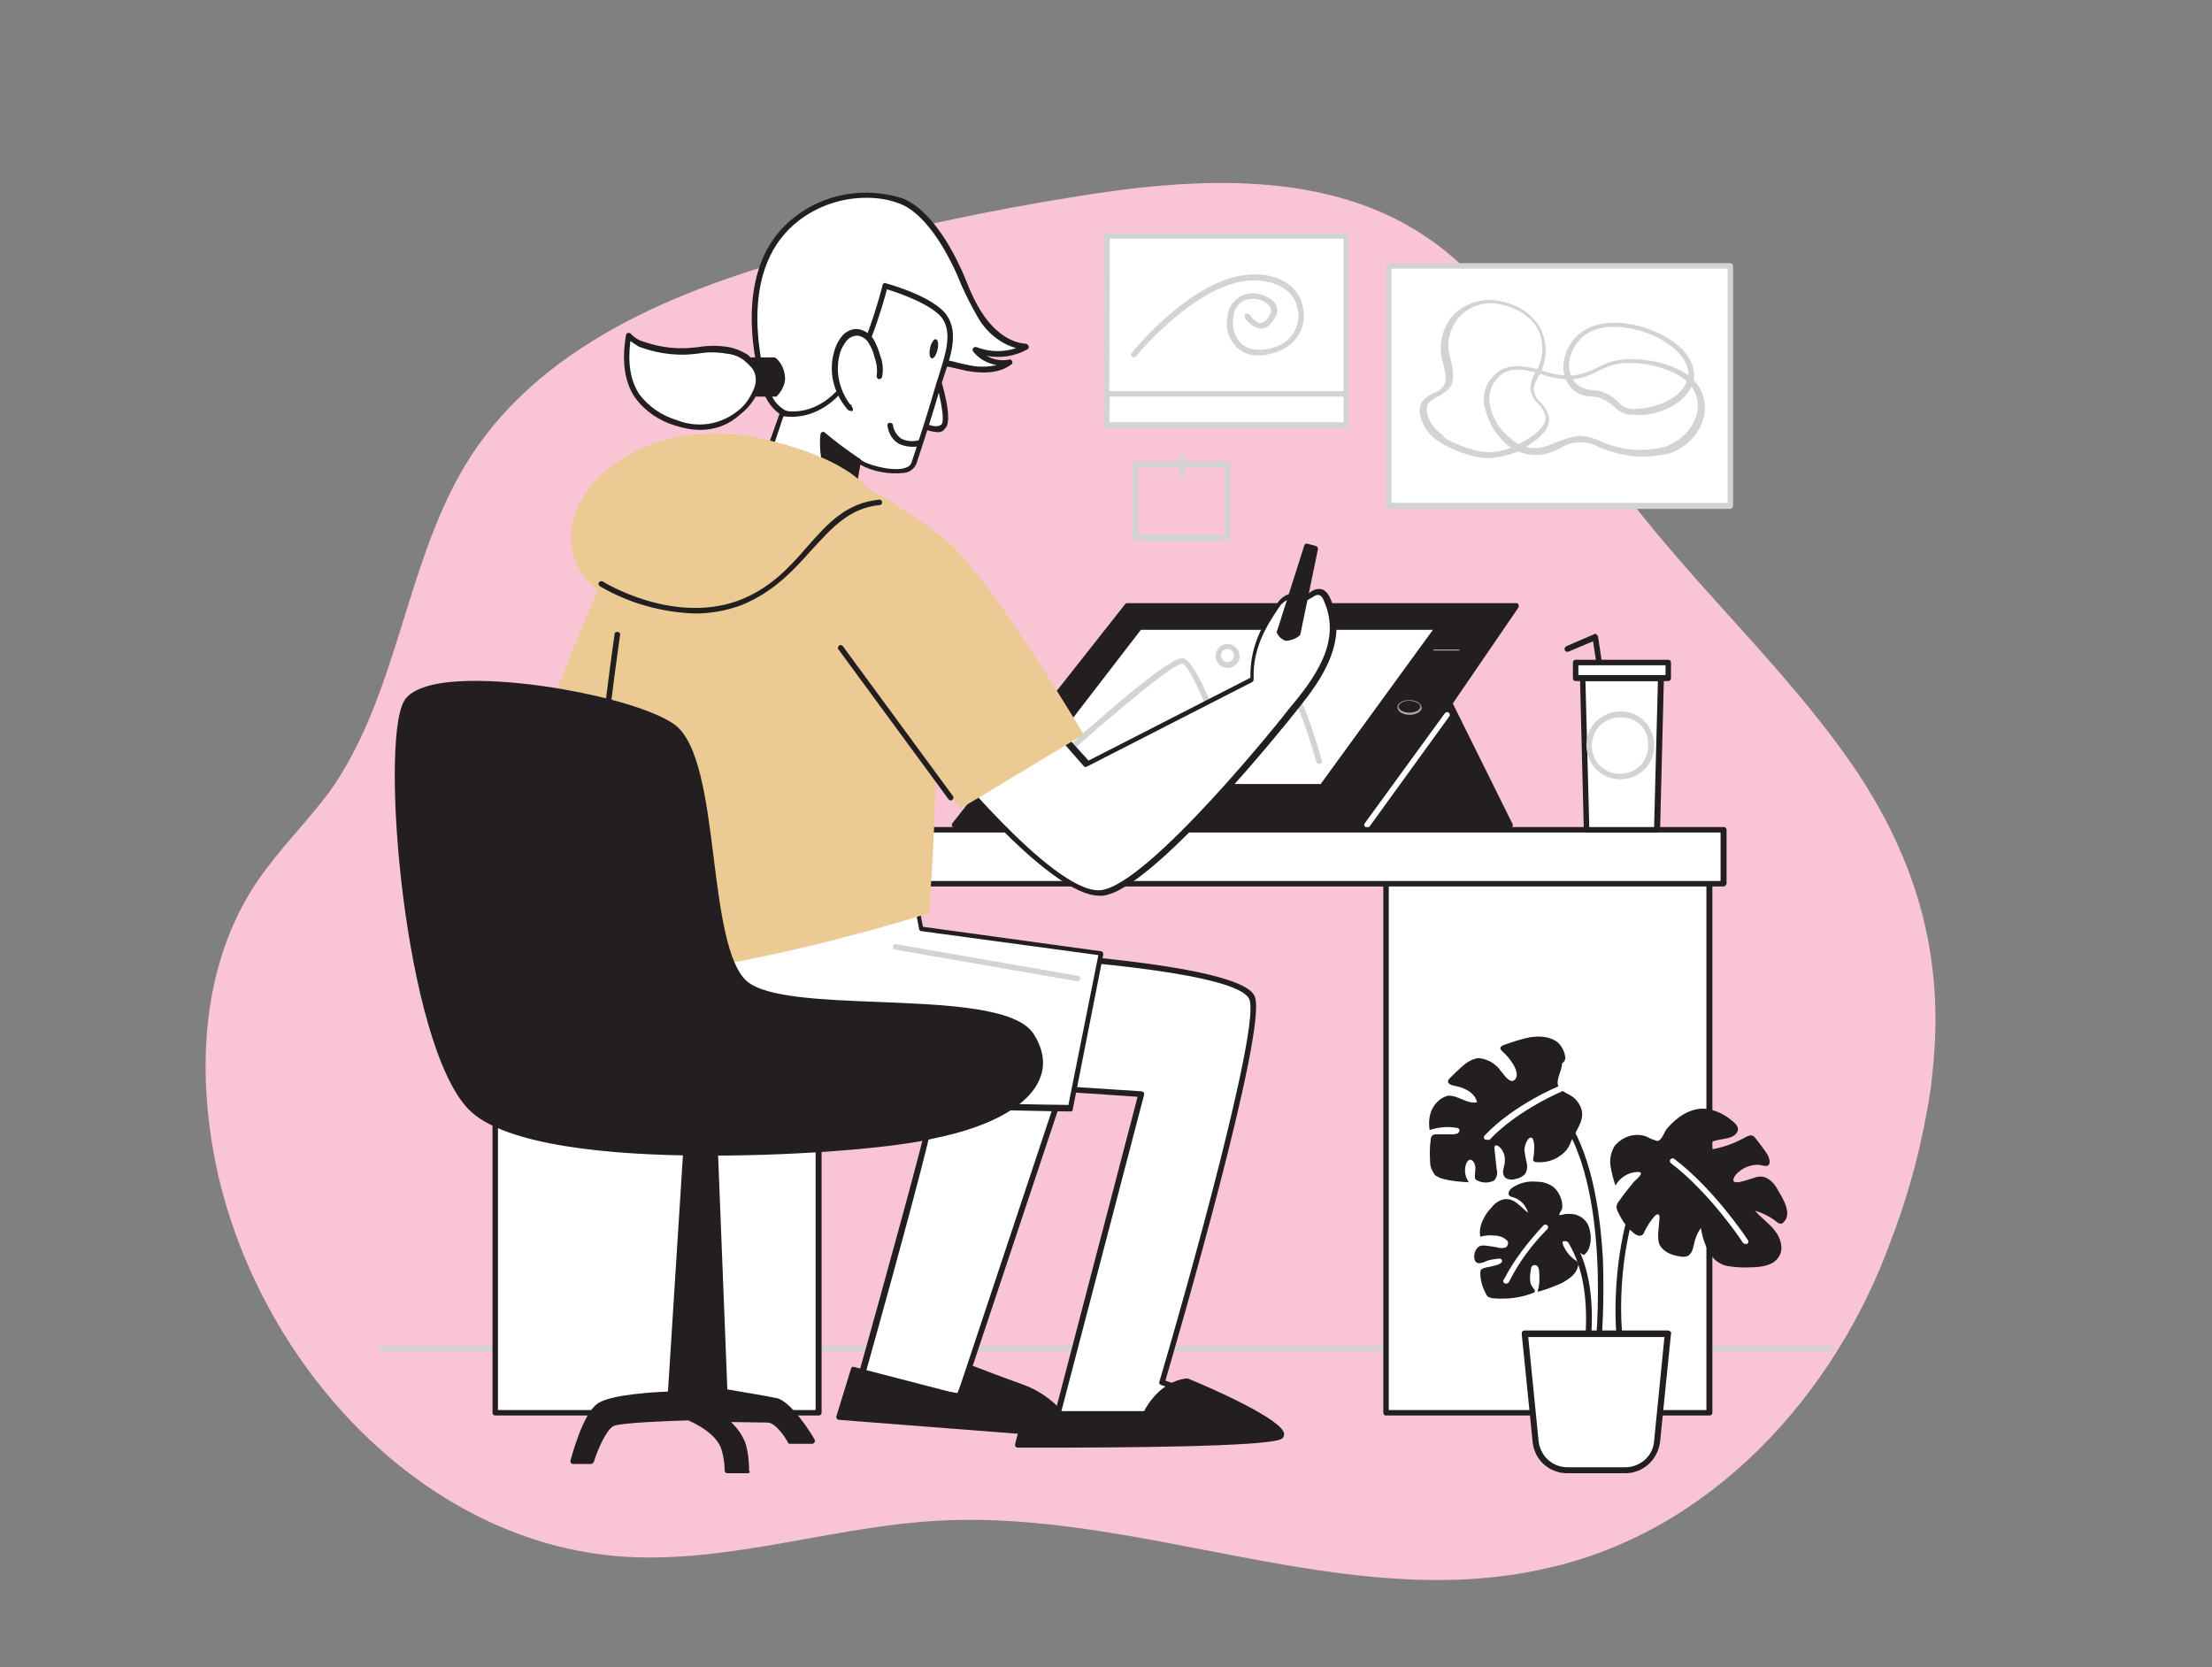 <?xml version="1.0" encoding="utf-8"?>
<!-- Generator: Adobe Illustrator 25.4.1, SVG Export Plug-In . SVG Version: 6.00 Build 0)  -->
<svg version="1.1" id="Calque_1" xmlns="http://www.w3.org/2000/svg" xmlns:xlink="http://www.w3.org/1999/xlink" x="0px" y="0px"
	 viewBox="0 0 406 306" style="enable-background:new 0 0 406 306;" xml:space="preserve">
<rect x="0" y="0" width="406" height="306" fill="#808080" stroke="none"/>
<style type="text/css">
	.st0{fill:#F9C5D5;}
	.st1{fill:#D1D3D4;}
	.st2{fill:#FFFFFF;}
	.st3{fill:#231F20;}
	.st4{fill:#A7A9AC;}
	.st5{fill:#EBCA94;}
</style>
<g id="_230_designer_flatline">
	<path class="st0" d="M172.4,279.1c-19.4,1-38.6,7.9-58.1,6.6c-36.2-2.5-65.9-34.3-74.2-69.8c-4.2-18.4-3.4-38.8,7.3-54.4
		c4-5.8,9-10.7,13.1-16.2c12.9-18.2,13.8-42.6,25.8-61.4c14.1-21.8,40.6-31.8,65.7-38.3c14.8-3.8,29.7-7,44.7-9.4
		c22.4-3.7,47.5-5.3,66.1,8c14,9.9,21.4,26.2,31.1,40.3c12.7,18.7,29.9,33.9,43.3,52c15.3,20.5,19.9,40.1,17.4,61.2l-0.2,1.9
		c-1.4,9.5-3.8,18.9-7.3,28c-10.3,28.5-33.1,53.7-63.5,60.3C247,296.2,209.8,277.1,172.4,279.1z"/>
	<path class="st1" d="M336.1,248H70.1c-0.3,0-0.5-0.2-0.5-0.5c0-0.3,0.2-0.5,0.5-0.5H336c0.3,0,0.5,0.2,0.5,0.5
		C336.6,247.8,336.3,248,336.1,248z"/>
	<rect x="254.4" y="157.4" class="st2" width="59.4" height="101.9"/>
	<path class="st3" d="M313.8,259.8h-59.4c-0.3,0-0.5-0.2-0.5-0.5V157.4c0-0.3,0.2-0.5,0.5-0.5h59.4c0.3,0,0.5,0.2,0.5,0.5v101.9
		C314.3,259.5,314.1,259.8,313.8,259.8L313.8,259.8z M254.9,258.8h58.3V157.9h-58.3L254.9,258.8L254.9,258.8z"/>
	<rect x="90.9" y="157.4" class="st2" width="59.4" height="101.9"/>
	<path class="st3" d="M150.3,259.8H90.9c-0.3,0-0.5-0.2-0.5-0.5V157.4c0-0.3,0.2-0.5,0.5-0.5h59.4c0.3,0,0.5,0.2,0.5,0.5v101.9
		C150.8,259.5,150.6,259.8,150.3,259.8L150.3,259.8z M91.4,258.8h58.3V157.9H91.4V258.8z"/>
	<polygon class="st3" points="265.5,127.9 277.2,151.4 245.5,151.4 	"/>
	<path class="st3" d="M277.2,151.9h-31.8c-0.2,0-0.4-0.1-0.5-0.3c-0.1-0.2-0.1-0.4,0.1-0.5l20.1-23.6c0.1-0.1,0.3-0.2,0.4-0.2
		c0.2,0,0.3,0.1,0.4,0.3l11.7,23.6c0.1,0.2,0.1,0.3,0,0.5C277.6,151.9,277.4,152,277.2,151.9z M246.6,150.9h29.8l-11-22.1
		L246.6,150.9z"/>
	<polygon class="st3" points="175.2,151.4 250.9,151.4 278.4,111.2 206.9,111.2 	"/>
	<path class="st3" d="M250.9,151.9h-75.7c-0.3,0-0.5-0.2-0.5-0.5c0-0.1,0-0.2,0.1-0.3l31.7-40.2c0.1-0.1,0.2-0.2,0.4-0.2h71.4
		c0.2,0,0.4,0.1,0.4,0.3c0.1,0.2,0.1,0.4,0,0.5l-27.5,40.2C251.3,151.9,251.1,152,250.9,151.9z M176.3,150.9h74.3l26.8-39.2h-70.3
		L176.3,150.9z"/>
	<polygon class="st2" points="209.2,115.2 186.6,144.4 242.7,144.4 264,115.2 	"/>
	<path class="st3" d="M242.7,145h-56.1c-0.2,0-0.4-0.1-0.5-0.3c-0.1-0.2-0.1-0.4,0-0.5l22.6-29.3c0.1-0.1,0.2-0.2,0.4-0.2h54.8
		c0.2,0,0.4,0.1,0.4,0.3c0.1,0.2,0.1,0.4,0,0.5l-21.2,29.2C243,144.9,242.9,144.9,242.7,145z M187.6,143.9h54.8l20.6-28.3h-53.6
		L187.6,143.9z"/>
	<path class="st1" d="M225.3,139.1c-0.2,0-0.4-0.1-0.5-0.3c-2.7-8-6.5-16.8-7.8-17l0,0c-1.6,0-12.2,8.8-21.6,17.2
		c-0.2,0.2-0.5,0.2-0.7,0c-0.2-0.2-0.2-0.5,0-0.7l0,0c3.3-3,19.3-17.5,22.3-17.5h0.1c2.6,0.4,7.3,13.6,8.7,17.7
		c0.1,0.3,0,0.5-0.3,0.6l0,0C225.4,139.1,225.3,139.1,225.3,139.1z"/>
	<path class="st1" d="M242.1,140.2c-0.2,0-0.4-0.2-0.5-0.4c-1.8-6.4-4.4-13.3-5.6-13.7s-6.9,4.8-11.5,9.7c-0.2,0.2-0.5,0.2-0.7,0
		c-0.2-0.2-0.2-0.5,0-0.7c2.3-2.5,10.2-10.7,12.5-10c2.3,0.7,5.7,12.1,6.3,14.5c0.1,0.3-0.1,0.6-0.3,0.6L242.1,140.2z"/>
	<path class="st4" d="M258.7,131.2c-1.2,0-2.2-0.6-2.2-1.4c0-0.8,1-1.3,2.2-1.3c1.2,0,2.2,0.6,2.2,1.3
		C261.1,130.5,260,131.2,258.7,131.2z M258.7,128.6c-1.1,0-2,0.5-2,1.1s0.9,1.1,2,1.1c1.1,0,2-0.5,2-1.1S259.8,128.7,258.7,128.6
		L258.7,128.6z"/>
	<path class="st4" d="M267.8,119.4h-4.6c-0.1,0-0.1-0.1-0.1-0.1c0-0.1,0.1-0.1,0.1-0.1h4.6c0.1,0,0.1,0.1,0.1,0.1l0,0
		C267.9,119.3,267.9,119.4,267.8,119.4z"/>
	<path class="st2" d="M250.9,151.9c-0.1,0-0.2,0-0.3-0.1c-0.2-0.2-0.3-0.5-0.1-0.7l14.7-20.2c0.2-0.2,0.5-0.3,0.7-0.1l0,0
		c0.2,0.2,0.3,0.5,0.1,0.7l-14.7,20.3C251.2,151.9,251.1,152,250.9,151.9z"/>
	<path class="st1" d="M225.3,122.6c-1.2,0-2.2-1-2.2-2.2c0-1.2,1-2.2,2.2-2.2c1.2,0,2.2,1,2.2,2.2l0,0
		C227.6,121.6,226.5,122.6,225.3,122.6z M225.3,119.1c-0.7,0-1.2,0.5-1.2,1.2c0,0.7,0.5,1.2,1.2,1.2s1.2-0.5,1.2-1.2l0,0
		C226.5,119.6,225.9,119.1,225.3,119.1L225.3,119.1z"/>
	<rect x="83.1" y="152.3" class="st2" width="233.3" height="9.9"/>
	<path class="st3" d="M316.3,162.7H83.1c-0.3,0-0.5-0.2-0.5-0.5v-9.9c0-0.3,0.2-0.5,0.5-0.5h233.3c0.3,0,0.5,0.2,0.5,0.5v9.9
		C316.8,162.5,316.6,162.7,316.3,162.7z M83.6,161.7h232.2v-8.9H83.6V161.7z"/>
	<path class="st2" d="M170.7,205.8c0.2,0.7-12.8,47.5-12.8,47.5l18.2,3l21.6-64.8L170.7,205.8z"/>
	<path class="st3" d="M176.1,256.9L176.1,256.9l-18.3-3c-0.1,0-0.3-0.1-0.4-0.2c-0.1-0.1-0.1-0.3-0.1-0.4
		c5.1-18.2,12.7-45.8,12.8-47.4c0-0.2,0.1-0.4,0.3-0.5l27-14.3c0.2-0.1,0.4-0.1,0.6,0.1c0.2,0.1,0.2,0.4,0.2,0.5l-21.6,64.8
		C176.6,256.7,176.4,256.9,176.1,256.9z M158.6,253l17.2,2.7l21-63.1l-25.7,13.5C170.6,209.1,166.5,224.8,158.6,253L158.6,253z"/>
	<path class="st3" d="M156.8,251.4l-2.7,8.8l43.7,3.4c-2-4.2-5.6-7.3-9.9-9c-4.6-1.6-9.5-3.5-9.5-3.5l-2.2,5.3L156.8,251.4z"/>
	<path class="st3" d="M197.7,264L197.7,264l-43.7-3.4c-0.3,0-0.5-0.3-0.5-0.5v-0.1l2.7-8.8c0.1-0.3,0.3-0.4,0.6-0.3l18.9,4.9l2-4.9
		c0.1-0.3,0.4-0.4,0.6-0.3l0,0c0.1,0,4.9,1.9,9.4,3.5c4.5,1.6,8.1,5,10.2,9.3c0.1,0.2,0.1,0.3,0,0.5
		C198.1,264,197.9,264.1,197.7,264z M154.8,259.6l42.2,3.3c-2-3.7-5.3-6.4-9.2-7.8c-3.7-1.3-7.6-2.9-9-3.3l-2,4.8
		c-0.1,0.2-0.4,0.4-0.6,0.3l-18.8-4.8L154.8,259.6z"/>
	<path class="st3" d="M126.1,206.5l-3.1,49.4c0,0-10.5,0.4-13.1,2.2c-2.6,1.8-4.8,10.2-4.8,10.2h3.3c0,0,1.9-6.2,4-6.9
		c2.1-0.7,13.9-1,13.9-1s5.7,2.2,6.6,6c0.7,3,0.5,3.7,0.5,3.7h3.7c0-1.7-0.2-3.4-0.7-5c-0.7-2-3.5-4.6-3.5-4.6s6,0.1,7.9,0.1
		s4.1,3.8,4.1,3.8h3.9c0,0-4.1-6.8-6.7-7.3c-2.6-0.5-9.4-1.6-9.4-1.6l-1.8-46L126.1,206.5z"/>
	<path class="st3" d="M137.2,270.4h-3.7c-0.2,0-0.3-0.1-0.4-0.2c-0.1-0.1-0.1-0.3-0.1-0.5c0-1.1-0.2-2.3-0.5-3.4
		c-0.8-3.3-5.5-5.3-6.2-5.6c-3.4,0.1-12,0.4-13.6,1c-1.3,0.5-3,4.3-3.7,6.6c-0.1,0.2-0.3,0.4-0.5,0.4h-3.3c-0.3,0-0.5-0.2-0.5-0.5
		v-0.1c0.1-0.3,2.2-8.6,5-10.5c2.4-1.7,10.8-2.1,12.9-2.2l3.1-48.9c0-0.2,0.1-0.3,0.3-0.4c0.2-0.1,0.3-0.1,0.5,0l4.9,2.9
		c0.2,0.1,0.2,0.2,0.3,0.4l1.8,45.6c1.5,0.3,6.7,1.1,9,1.6c2.7,0.5,6.6,6.8,7,7.6c0.1,0.2,0.1,0.4,0,0.5c-0.1,0.2-0.3,0.3-0.4,0.3
		h-4.1c-0.2,0-0.4-0.1-0.4-0.3c-0.7-1.3-2.4-3.6-3.7-3.6c-1.4,0-4.8-0.1-6.7-0.1c1.1,1.1,2,2.3,2.6,3.8c0.5,1.6,0.7,3.5,0.7,5.2
		C137.8,270.2,137.5,270.4,137.2,270.4z M134.1,269.4h2.5c0-1.4-0.3-3-0.7-4.4c-0.7-1.9-3.3-4.3-3.3-4.3c-0.2-0.1-0.2-0.4-0.1-0.6
		c0.1-0.2,0.3-0.3,0.5-0.3c0.1,0,6,0.1,7.9,0.1s3.8,2.9,4.4,3.8h2.6c-1.4-2.1-4.2-6-5.9-6.3c-2.5-0.5-9.3-1.6-9.4-1.6
		c-0.2,0-0.4-0.2-0.4-0.5l-1.8-45.7l-4-2.2l-3.1,48.6c0,0.3-0.2,0.5-0.5,0.5c-2.9,0.1-10.8,0.7-12.8,2c-1.8,1.3-3.7,6.6-4.4,9.3h2.2
		c0.5-1.4,2.1-6.2,4.2-6.9c1.9-0.7,13.6-1,14.2-1h0.2c0.2,0.1,6,2.3,6.9,6.3C133.9,267.2,134.1,268.3,134.1,269.4L134.1,269.4z
		 M123.1,255.8L123.1,255.8z"/>
	<path class="st2" d="M185.9,174.9c0,0,41.2,2.2,43.9,8c2.6,5.9-16.5,70.6-16.5,70.6s20.2,7,16.9,8.5c-3.3,1.4-36.3-1.4-36.3-1.4
		l15.7-60l-40.8-2.7L185.9,174.9z"/>
	<path class="st3" d="M225,263c-9.7,0-28.5-1.6-31.2-1.8c-0.2,0-0.3-0.1-0.4-0.2c-0.1-0.1-0.1-0.3-0.1-0.4l15.5-59.3l-40.2-2.7
		c-0.2,0-0.3-0.1-0.4-0.3c-0.1-0.2-0.1-0.4,0.1-0.5l17.3-23c0.1-0.1,0.3-0.2,0.4-0.2c0.1,0,10.5,0.5,21,1.8
		c21.6,2.6,22.9,5.6,23.3,6.5c2.5,5.8-14.5,64-16.4,70.5c5.5,1.9,17.1,6.2,17.1,8.3c0,0.4-0.3,0.8-0.7,0.9
		C228.7,262.9,226.8,263.1,225,263z M194.5,260.2c9.6,0.8,33,2.5,35.5,1.4l0,0c-0.7-1.2-9.2-4.8-16.9-7.4c-0.3-0.1-0.4-0.4-0.3-0.6
		c5.3-17.9,18.6-65.5,16.5-70.2c-2-4.7-31.6-7.1-43.2-7.7l-16.5,22l39.9,2.6c0.2,0,0.3,0.1,0.4,0.2c0.1,0.1,0.1,0.3,0.1,0.4
		L194.5,260.2z"/>
	<path class="st2" d="M172,138.2c0,0,21.2,26.5,30.2,25.8s35-33.4,35-33.4c4.7-5.6,10-12.7,6.6-20.5c-0.3-0.7-0.9-1.5-1.7-1.5
		c-0.3,0.1-0.6,0.2-0.9,0.4l-2.9,1.7c0.1-0.8-0.9-1.3-1.7-1.1c-0.7,0.3-1.4,0.8-1.7,1.5c-3.1,4.3-5,8.3-4.8,13.6l-30.3,15.5
		l-12-13.3"/>
	<path class="st3" d="M201.8,164.4c-9.4,0-29.4-24.8-30.3-26c-0.2-0.2-0.1-0.5,0.1-0.7c0.2-0.1,0.5-0.1,0.6,0.1
		c0.2,0.3,20.6,25.6,29.4,25.6h0.3c8.8-0.7,34.4-32.8,34.6-33.2c4.9-5.8,9.8-12.5,6.5-19.9c-0.1-0.3-0.5-1.2-1.2-1.1
		c-0.3,0-0.5,0.2-0.7,0.3l-3,1.7c-0.2,0.1-0.6,0.1-0.7-0.2c-0.1-0.1-0.1-0.2-0.1-0.3c0-0.1-0.1-0.3-0.2-0.4
		c-0.2-0.2-0.5-0.3-0.8-0.2c-0.6,0.3-1.1,0.7-1.5,1.3c-2.5,3.7-4.9,7.7-4.7,13.3c0,0.2-0.1,0.4-0.3,0.5l-30.3,15.5
		c-0.2,0.1-0.5,0.1-0.6-0.1l-11.6-13.3c-0.2-0.2-0.2-0.5,0-0.7l0,0c0.2-0.2,0.5-0.2,0.7,0l11.8,13l29.7-15.2
		c-0.1-5.7,2.2-9.9,4.9-13.6c0.5-0.8,1.2-1.4,2-1.7c0.6-0.2,1.3,0,1.8,0.4c0.1,0.1,0.3,0.3,0.3,0.4l2.3-1.4c0.3-0.2,0.7-0.4,1.2-0.4
		c0.9-0.1,1.7,0.6,2.2,1.8c3.8,8.6-3.1,16.6-6.6,21c-1,1.3-26.2,32.8-35.3,33.5L201.8,164.4z"/>
	<path class="st2" d="M102.5,133.7c0,0-10.9,24.7-6.8,27.4c4.1,2.6,28.7,0,28.7,0l-2.1-32.1"/>
	<path class="st3" d="M105,162.7c-4.4,0-8.2-0.3-9.7-1.2c-0.7-0.4-2.9-1.8,1.7-15.3c2.2-6.4,5-12.7,5-12.7c0.1-0.3,0.4-0.4,0.6-0.3
		c0.3,0.1,0.4,0.4,0.3,0.6v0.1c-4.2,9.4-9.8,24.9-7,26.7c3.1,2,20.7,0.7,27.9,0l-2-31.6c0-0.3,0.2-0.5,0.5-0.5s0.5,0.2,0.5,0.5
		l2.1,32.1c0,0.3-0.2,0.5-0.5,0.5C123.7,161.7,113.3,162.7,105,162.7z"/>
	<path class="st2" d="M111.4,175.6c0,0-5.3,11.9,0.3,19.3c5.6,7.4,84.7,8.3,84.7,8.3l5.7-28.4l-33.1-4.5l-1.9-9.9L111.4,175.6z"/>
	<path class="st3" d="M196.5,204L196.5,204c-0.2,0-20.1-0.2-40.3-1.4c-27.3-1.5-42.5-4-44.9-7.2c-5.8-7.6-0.6-19.3-0.4-19.9
		c0.1-0.1,0.2-0.2,0.3-0.3l55.8-15c0.1,0,0.3,0,0.4,0.1c0.1,0.1,0.2,0.2,0.2,0.3l1.8,9.5l32.7,4.5c0.1,0,0.3,0.1,0.3,0.2
		c0.1,0.1,0.1,0.3,0.1,0.4l-5.6,28.4C197,203.7,196.8,204,196.5,204z M111.8,176.1c-0.7,1.6-4.6,12,0.4,18.6
		c4.4,5.7,56.5,7.8,83.9,8.1l5.5-27.5l-32.5-4.4c-0.2,0-0.4-0.2-0.4-0.4l-1.8-9.3L111.8,176.1z"/>
	<path class="st2" d="M143.8,75.8c-0.8-0.5-1.5-1.1-2-1.8c-0.8-1.1-1.3-2.3-1.6-3.7c-2.9-10.1-2.9-23.1,6.2-30
		c5.4-4.2,12.4-5.4,18.9-3.4c4.4,1.4,8.1,7.4,10.1,11.4c1.6,3.2,2.6,6.6,4.6,9.6c1.9,3,4.9,5.6,8.5,5.8c-2.9,1.6-6.3,1.8-9.3,0.5
		c1.4,1.9,3.9,2.9,6.1,2.3c-2,1.6-5,1.6-7.6,1c-2.6-0.6-5.2-1.3-7.8-1c-4.2,0.5-6.8,3.5-10.1,5.7C155.6,74.8,148.4,78.4,143.8,75.8z
		"/>
	<path class="st3" d="M147.7,77.2c-1.4,0-2.9-0.3-4.2-1l0,0c-0.9-0.5-1.6-1.2-2.2-2c-0.8-1.2-1.4-2.4-1.7-3.9
		c-1.3-5-5-21.9,6.3-30.5c5.5-4.3,12.8-5.5,19.4-3.5c4.7,1.5,8.6,7.9,10.4,11.6c0.6,1.2,1.2,2.5,1.7,3.8c0.8,2,1.7,4,2.9,5.8
		c1,1.6,3.9,5.3,8,5.6c0.2,0,0.4,0.2,0.5,0.4c0.1,0.2,0,0.5-0.2,0.6c-2.3,1.3-5,1.7-7.5,1.2c1.2,0.7,2.6,1,4.1,0.7
		c0.3-0.1,0.5,0.1,0.6,0.4c0.1,0.2,0,0.4-0.2,0.5c-1.8,1.4-4.6,1.8-8,1.2c-0.6-0.1-1.2-0.3-1.8-0.4c-1.9-0.5-3.9-0.8-5.8-0.6
		c-3,0.3-5.1,2-7.4,3.8c-0.8,0.6-1.6,1.2-2.4,1.8C157.5,74.1,152.4,77.2,147.7,77.2z M159,36.3c-4.5,0-8.9,1.5-12.4,4.2
		c-10.8,8.3-7.3,24.6-6,29.5c0.3,1.2,0.8,2.4,1.6,3.6c0.5,0.7,1.2,1.3,1.9,1.7l0,0c5,2.9,13-2,15.4-3.7c0.8-0.5,1.6-1.1,2.3-1.7
		c2.3-1.8,4.7-3.7,7.9-4c2.1-0.1,4.2,0.1,6.2,0.7c0.6,0.1,1.2,0.3,1.8,0.4c1.7,0.4,3.5,0.4,5.2,0c-1.7-0.3-3.3-1.2-4.3-2.5
		c-0.1-0.2-0.1-0.4,0-0.6c0.1-0.2,0.4-0.2,0.6-0.2c2.3,0.9,4.9,1,7.3,0.2c-3.1-0.9-5.6-3.1-7.1-5.8c-1.1-1.9-2.1-3.9-3-5.9
		c-0.5-1.2-1-2.5-1.7-3.8c-1.4-2.9-5.2-9.6-9.8-11.1C163.1,36.6,161.1,36.3,159,36.3L159,36.3z"/>
	<path class="st2" d="M171.8,68.3c0,0,2.9,8.9,1.3,10.1c-1.5,1.2-4.6-0.7-4.6-0.7"/>
	<path class="st3" d="M171.9,79.3c-1.2-0.1-2.4-0.5-3.6-1.2c-0.2-0.1-0.3-0.4-0.2-0.7c0.1-0.2,0.4-0.3,0.7-0.2l0,0
		c0.7,0.4,3,1.6,4,0.7c0.7-0.6-0.2-5.4-1.5-9.5c-0.1-0.3,0.1-0.6,0.3-0.6c0.3-0.1,0.6,0.1,0.6,0.3c0.7,2.1,2.9,9.3,1.2,10.6
		C173.1,79.2,172.5,79.4,171.9,79.3z"/>
	<path class="st2" d="M173.5,58.2c2.4,3.5,0,8.6-1,12.1c-1.4,4.9-3,9.9-4.6,14.7c-1,3.1-9.2,0.8-10.3-0.5l-2.2,12.7l-17.1-5.9
		l5.5-15.5c0,0,5.5,1.6,10.5-3.9c5-5.5,8.5-19.4,8.5-19.4S171.1,54.9,173.5,58.2z"/>
	<path class="st3" d="M155.3,97.8h-0.2L138,91.8c-0.1,0-0.2-0.1-0.3-0.3c0-0.1,0-0.3,0-0.4l5.5-15.5c0.1-0.3,0.4-0.4,0.6-0.3
		s5.3,1.4,10-3.8s8.2-19.1,8.2-19.2c0-0.1,0.1-0.2,0.2-0.3c0.1-0.1,0.3-0.1,0.4,0c0.4,0.1,8.8,2.4,11.2,5.9l0,0
		c2.1,3.1,0.8,7.2-0.4,10.7c-0.2,0.6-0.4,1.3-0.6,1.8c-1.4,4.9-3,9.9-4.6,14.7c-0.4,1-1.3,1.6-2.3,1.7c-2.7,0.3-5.6-0.2-8-1.5
		l-2,11.9c0,0.1-0.1,0.3-0.2,0.3C155.5,97.8,155.4,97.8,155.3,97.8z M138.9,91l16.1,5.6l2-12.1c0-0.3,0.3-0.5,0.6-0.4
		c0.1,0,0.2,0.1,0.3,0.2c0.7,0.8,5.2,2.2,7.8,1.7c0.9-0.2,1.4-0.5,1.6-1.1c1.6-4.8,3.2-9.8,4.6-14.7c0.2-0.6,0.4-1.2,0.6-1.9
		c1-3.2,2.3-7.1,0.5-9.8c-1.8-2.6-8.2-4.8-10.2-5.4c-0.7,2.6-3.9,14.2-8.5,19.1c-4.4,4.8-9.1,4.4-10.5,4.2L138.9,91z"/>
	<path class="st2" d="M168.8,81.3c0,0-4.5,1.3-5.4-3.3"/>
	<path class="st3" d="M167.4,82c-0.9,0-1.7-0.2-2.5-0.6c-1.1-0.7-1.8-1.8-2-3.2c-0.1-0.3,0.1-0.6,0.4-0.6c0.3,0,0.5,0.1,0.6,0.4
		c0.1,1,0.7,1.9,1.5,2.5c1,0.5,2.1,0.6,3.3,0.3c0.3-0.1,0.6,0.1,0.6,0.4s-0.1,0.6-0.4,0.6C168.4,82,167.9,82,167.4,82z"/>
	<path class="st2" d="M161.5,68.8c0.2-1.3,0.1-2.5-0.4-3.8c-0.2-0.9-0.6-1.9-1.1-2.7c-0.5-0.8-1.4-1.4-2.4-1.5c-0.9,0-1.7,0.4-2.3,1
		c-0.6,0.6-1,1.4-1.3,2.2c-1.2,3.8-0.4,7.8,2.2,10.7l-0.2-0.4"/>
	<path class="st3" d="M156,75.4c-0.1,0-0.3-0.1-0.4-0.2c-2.7-3.1-3.7-7.3-2.3-11.3c0.3-0.9,0.8-1.7,1.4-2.4c0.7-0.7,1.7-1.2,2.7-1.1
		c1.1,0.1,2.2,0.8,2.9,1.8c0.5,0.9,0.9,1.8,1.2,2.9c0.5,1.3,0.7,2.6,0.4,4.1c-0.1,0.3-0.4,0.4-0.6,0.4c-0.3-0.1-0.4-0.4-0.4-0.6
		c0.2-1.2,0-2.3-0.4-3.5c-0.2-0.9-0.6-1.8-1.1-2.6c-0.4-0.7-1.2-1.2-2-1.3c-0.7,0-1.4,0.3-1.9,0.8c-0.5,0.6-0.9,1.3-1.2,2
		c-1.1,3.4-0.4,6.9,1.7,9.8c0.1,0,0.3,0.1,0.3,0.3l0.2,0.4c0.1,0.2,0.1,0.5-0.2,0.6C156.2,75.3,156.1,75.4,156,75.4z"/>
	<ellipse transform="matrix(0.218 -0.976 0.976 0.218 71.47 217.328)" class="st3" cx="171.4" cy="64.1" rx="1.8" ry="0.7"/>
	<path class="st3" d="M157.5,84.5c-2.2-1.4-4.4-3.1-6.4-4.8c0,0-1,9,5.1,11L157.5,84.5z"/>
	<path class="st3" d="M156.2,91.2c-0.1,0-0.1,0-0.2,0c-6.4-2.1-5.5-11.2-5.4-11.5c0-0.2,0.1-0.3,0.3-0.4c0.2-0.1,0.4,0,0.5,0.1
		c2,1.7,4.2,3.3,6.4,4.8c0.2,0.1,0.3,0.3,0.2,0.5l-1.3,6.2c0,0.1-0.1,0.3-0.2,0.3C156.4,91.2,156.3,91.2,156.2,91.2z M151.6,80.8
		c0,2.2,0.3,7.5,4.3,9.3l1.1-5.3C155.1,83.5,153.2,82.2,151.6,80.8z"/>
	<path class="st5" d="M108.2,179.6c0,0,0.9-63.2,10.4-77.8s34.1-17.8,45.8-9.2s6.1,75,6.1,75S133.2,179.6,108.2,179.6z"/>
	<path class="st5" d="M156.3,88.9c6.2,2.5,12.1,6,17.3,10.2c8.1,6.7,25.3,35.7,25.3,35.7l-22.6,13.6l-20.3-25L156.3,88.9z"/>
	<path class="st5" d="M128.4,92.8c0,0-11.8,1.3-18.1,14.4c-3.4,7-12.1,29.8-12.1,29.8l26.1,3.1L128.4,92.8z"/>
	<path class="st3" d="M174.5,146.9c-0.2,0-0.3-0.1-0.4-0.2l-20.2-27.5c-0.2-0.2-0.1-0.5,0.1-0.7c0.2-0.2,0.5-0.1,0.7,0.1l20.2,27.5
		c0.2,0.2,0.1,0.5-0.1,0.7C174.8,146.9,174.7,146.9,174.5,146.9L174.5,146.9z"/>
	<path class="st3" d="M234.8,116l5.1-15.7l1.5,0.4l-3.2,15.5C238.1,116.2,235.9,118.3,234.8,116z"/>
	<path class="st3" d="M236.3,117.6H236c-0.7-0.2-1.3-0.7-1.6-1.4c-0.1-0.1-0.1-0.3,0-0.4l5-15.7c0.1-0.3,0.4-0.4,0.6-0.3l1.5,0.4
		c0.3,0.1,0.4,0.3,0.4,0.6l-3.2,15.5c0,0.1-0.1,0.2-0.1,0.3C237.9,117.2,237.1,117.5,236.3,117.6z M235.3,115.9
		c0.2,0.3,0.5,0.6,0.8,0.6c0.6,0,1.1-0.2,1.6-0.6l3.1-14.8l-0.6-0.2L235.3,115.9z"/>
	<path class="st5" d="M139.4,80.4c-9.3-2-19.7-0.6-27.2,5.2c-3.2,2.3-5.6,5.6-6.8,9.3c-1.2,3.8-0.5,7.9,1.9,11.1
		c7.1,8.6,22.8,8.6,32.5,5.7c6.6-1.9,26.2-11.2,20.8-20.3C156.7,85,146.3,82,139.4,80.4z"/>
	<path class="st3" d="M127.6,112.6c-6.2-0.2-12.2-1.9-17.5-5c-0.2-0.1-0.3-0.4-0.2-0.7l0,0c0.2-0.2,0.5-0.3,0.7-0.2
		c0.1,0.1,12.9,8,25,3.5c5.8-2.2,9.3-6.1,12.6-9.9c3.7-4.2,7.1-8,13.2-8.6c0.3,0,0.5,0.2,0.5,0.5l0,0c0,0.3-0.2,0.5-0.4,0.5l0,0
		c-5.6,0.5-8.8,4.2-12.5,8.2c-3.3,3.7-7,7.8-13,10.2C133.3,112.1,130.4,112.6,127.6,112.6z"/>
	<path class="st3" d="M109.1,157L109.1,157c-0.3,0-0.5-0.2-0.5-0.5l0,0c0.7-16.4,4.2-39.9,4.2-40.1c0-0.3,0.3-0.5,0.6-0.4
		c0.3,0,0.5,0.3,0.4,0.6c0,0.2-3.5,23.7-4.2,40C109.6,156.7,109.4,157,109.1,157z"/>
	<path class="st3" d="M188.4,259.4h22c0,0,2.3-5.3,7.5-6c0,0,20.1,8.5,17.1,10.2c-3,1.7-48.2,1.5-48.2,1.5L188.4,259.4z"/>
	<path class="st3" d="M191.4,265.7h-4.6c-0.2,0-0.3-0.1-0.4-0.2c-0.1-0.1-0.1-0.3-0.1-0.4l1.5-5.7c0.1-0.2,0.3-0.4,0.5-0.4H210
		c0.6-1.2,3.1-5.4,7.7-6c0.1,0,0.2,0,0.3,0c4.2,1.7,17.6,7.6,17.7,10.2c0,0.4-0.2,0.8-0.5,0.9C232.7,265.6,203.4,265.7,191.4,265.7z
		 M187.5,264.6c18.1,0.1,45.1-0.3,47.2-1.5c0-1.3-8.8-5.8-16.9-9.3c-4.7,0.8-6.9,5.7-7,5.7c-0.1,0.2-0.3,0.3-0.5,0.3h-21.6
		L187.5,264.6z"/>
	<path class="st3" d="M171.8,208.6c13.9-3,23.3-9.5,17.8-18.3c-5.5-8.9-45-3.1-52.7-9.7c-7.7-6.5-5-41.2-13.4-47.1
		c-8.5-5.9-44.8-11.9-48.9-4.5c-4.1,7.5,0,62.1,11.8,74.2C98.1,215.4,158.1,211.5,171.8,208.6z"/>
	<path class="st3" d="M130.7,212.1h-2.3c-15.7-0.1-35.8-1.7-42.4-8.5c-11.7-12.1-16.3-66.7-11.9-74.8c0.7-1.4,2.4-2.4,5.2-3.1
		c11.2-2.6,37.2,2.2,44.4,7.2c4.6,3.2,6,14.1,7.3,24.6c1.2,9.6,2.5,19.5,6.1,22.6c3.5,3,13.9,3.4,24.1,3.8c12.5,0.5,25.6,1,28.6,6
		c1.8,2.9,2.1,5.7,1,8.2c-2,4.8-8.9,8.7-19.2,10.8l0,0C164.8,210.6,147.4,212.1,130.7,212.1z M87.2,126.1c-2.5,0-5.1,0.2-7.6,0.7
		c-2.3,0.5-3.9,1.4-4.5,2.5c-4,7.4,0.4,61.9,11.7,73.6c11.6,11.9,71.1,8,84.8,5.2l0,0c9.9-2,16.6-5.8,18.5-10.2
		c1-2.2,0.6-4.8-0.9-7.3c-2.9-4.5-15.5-5-27.8-5.5c-10.9-0.4-21.1-0.8-24.8-4c-3.9-3.4-5.2-13-6.5-23.2c-1.3-10.3-2.7-21-6.9-23.9
		C117.6,130,99.6,126.1,87.2,126.1z M171.8,208.6L171.8,208.6z"/>
	<path class="st1" d="M197.7,180.1L197.7,180.1l-33.4-5.8c-0.3,0-0.5-0.3-0.4-0.6c0-0.3,0.3-0.5,0.6-0.4l33.3,5.8
		c0.3,0,0.5,0.3,0.5,0.6C198.2,179.9,198,180.1,197.7,180.1z"/>
	<path class="st3" d="M293.8,247.9l-1-0.1c0-0.3,3.3-30.2-7.1-43.5l0.8-0.6c4.5,5.7,7,15,7.7,27.3
		C294.4,236.6,294.3,242.3,293.8,247.9z"/>
	<path class="st3" d="M290.3,251.7c0-0.3,0-0.7,0.1-1c2.4-15.7-1.7-22.9-5.7-26.4l0.7-0.8c4.2,3.6,8.6,11.1,6,27.3
		c-0.1,0.4-0.1,0.6-0.1,0.7L290.3,251.7z"/>
	<path class="st3" d="M284.9,217.7c-0.8-0.5-1.7-0.8-2.7-0.8c-1.7-0.2-3.5,0.2-4.9,1.3c-0.3,0.3-0.6,0.9-0.3,1.2
		c0.2,0.2,0.4,0.3,0.6,0.3c1.4,0.4,2.4,1.4,2.9,2.9c-0.7-0.5-1.3-1.2-2-1.7c-0.7-0.6-1.5-0.9-2.4-0.8c-1,0.2-1.8,0.8-2.4,1.6
		c-0.7,0.7-1.2,1.5-1.6,2.4c-0.4,0.9-0.6,1.9-0.4,2.9c0.9-0.3,1.9-0.3,3-0.2c0.7,0.1,1.3,0.3,1.8,0.8c0.2,0.1,0.3,0.3,0.3,0.5
		c0,0.4-0.2,0.8-0.6,0.9c-0.4,0.1-0.8,0.1-1.2,0c-0.8-0.2-1.7-0.3-2.5-0.4c-0.3,0-0.6,0-0.9,0.1c-0.7,0.4-1.1,1.3-1,2.1
		c0,0.3,0.1,0.7,0.4,0.9c0.4,0.3,1,0.1,1.5-0.1c0.8-0.4,1.8-0.5,2.7-0.6c0.1,0,0.2,0,0.3,0.1c0.2,0.1,0.3,0.4,0.1,0.6l0,0
		c-0.2,0.2-0.4,0.3-0.6,0.4c-0.7,0.2-1.4,0.4-2.1,0.5c-0.4,0.1-0.9,0.2-1.1,0.5c-0.1,0.2-0.1,0.3-0.1,0.5c0,1.4,0.4,2.7,1.1,4
		c0.1,0.2,0.3,0.4,0.5,0.5c0.3,0.1,0.6,0.2,0.9,0.2c2.4,0.2,5-0.1,7.2-1c0.1,0,0.2-0.1,0.3-0.2c0.1-0.2-0.1-0.5-0.3-0.7
		c-0.8-0.9-0.6-2.3-0.4-3.5c0-0.2,0.1-0.4,0.3-0.6c0.3-0.2,0.7-0.1,0.9,0.1c0.2,0.3,0.3,0.6,0.3,1c0.1,1.2,0.1,2.4-0.3,3.7
		c1.2-0.3,2.3-0.7,3.5-1.2c0.9-0.3,1.7-0.8,2.5-1.4c0.8-0.6,1.3-1.4,1.5-2.3c0-0.2,0-0.4-0.1-0.5c-0.1-0.1-0.2-0.2-0.3-0.3
		c-1.1-0.7-1.9-1.7-2.4-2.9c-0.1-0.2-0.2-0.6,0.1-0.7c0.1,0,0.2,0,0.3,0c1.3,0.2,1.9,1.6,3.1,2.4c0.1,0.1,0.2,0.1,0.3,0.1
		s0.3-0.1,0.3-0.2c0.4-0.4,0.7-0.9,0.8-1.5c0.3-1.1,0.2-2.3-0.2-3.5c-0.4-1.1-1.4-1.9-2.5-2.2c-0.5-0.1-1.1-0.1-1.6-0.1
		c-0.2,0-1.2,0.3-1.3,0.2c-0.1-0.1,0.4-0.9,0.5-1.1C287,220.5,286.1,218.5,284.9,217.7z"/>
	<path class="st3" d="M300.5,208.3c-1.6,0-3.2,0.8-4.2,2.1c-0.6,1.1-0.9,2.3-0.7,3.6c0.2,1.2,0.5,2.4,0.9,3.6c0.8-1.4,2.2-2.4,4-2.5
		c1.7-0.1-0.3,1.5-0.6,1.8c-0.9,1.1-1.8,2.2-2.7,3.5c-0.3,0.3-0.4,0.6-0.5,1c0,0.4,0.1,0.8,0.3,1.1c0.7,1.5,1.7,3,3.1,4
		c0.4,0.3,0.9,0.4,1.3,0.2c0.2-0.2,0.4-0.4,0.4-0.6c0.5-1,1.1-2,1.9-2.9c0.2-0.2,0.5-0.4,0.7-0.3c0.2,0.2,0.2,0.4,0.2,0.6l-0.2,2.3
		c-0.1,0.8-0.1,1.7,0.1,2.4c0.5,1.4,2.2,2.2,3.8,2.4c0.4,0.1,0.8,0.1,1.3,0c0.8-0.3,1.1-1.2,1.3-2.1c0.2-1.1,0.6-2.2,1.3-3.1
		c0.2,1.5,0.7,3,1.4,4.3c0.4,0.7,0.9,1.3,1.5,1.8c0.7,0.5,1.4,0.8,2.2,0.9c1.3,0.2,2.7,0.3,4.2,0.2c0.9,0,1.9-0.1,2.9-0.4
		c0.9-0.3,1.7-0.8,2.2-1.7c0.8-1.4,0.2-3.4-0.9-4.7c-1-1.3-2.4-2.2-3.6-3.6c1.3,0.4,2.6,1,3.8,1.9c0.3,0.3,0.6,0.5,1,0.5
		c0.2,0,0.3-0.1,0.5-0.3c1.6-1.6-0.2-4.4-1.1-5.9c-0.5-1-1.3-1.9-2.3-2.3c-0.6-0.2-1.2-0.2-1.8,0c-0.9,0.2-5.5,2.2-3.6-0.5
		c1.1-1.2,2.6-1.9,4.3-1.8c0.8,0.1,2,0.7,1.9-0.8c-0.1-0.5-0.3-1-0.6-1.4c-0.6-0.9-1.3-1.8-2-2.7c-0.2-0.3-0.5-0.5-0.8-0.5
		s-0.5,0.1-0.8,0.2c-1.9,1.1-4,1.9-6.1,2.3c-0.5,0-1.2-0.2-1.1-0.6c0-0.2,0.2-0.3,0.3-0.4c1.3-1,3.3-0.6,4.6-1.5
		c0.4-0.3,0.7-0.7,0.7-1.1c0-0.7-0.6-1.2-1.1-1.6c-1.4-1.2-3.1-2-4.9-2.2c-2.7-0.2-5.2,1.5-7,3.6c-0.6,0.7-1,2.4-1.9,2.3
		c-0.6-0.2-1.2-0.4-1.7-0.7C301.8,208.4,301.1,208.3,300.5,208.3z"/>
	<path class="st3" d="M287.3,194.1c-0.1-1-0.6-2-1.3-2.7c-1.4-1.2-3.5-1.3-5.3-1c-1.4,0.3-2.7,0.7-4.1,1.2c-1.3,0.4-1.7,0.7-0.5,1.7
		c0.8,0.7,3.1,3.5,2,4.8s-2.7-2-3.5-2.5c-0.9-0.8-2-1.3-3.3-1.4c-1.1,0.2-2,0.7-2.9,1.5c-0.8,0.7-1.5,1.4-2.3,2.2
		c-0.1,0.1-0.2,0.2-0.3,0.4c-0.2,0.6,0.6,0.9,1.2,1c1.7,0.3,3.7,1.2,4.1,3c-1.8,0.4-3.5-1.3-5.3-1.2c-1.3,0.3-2.4,1.3-3,2.6
		c-0.5,1.1-0.6,2.4-0.4,3.7c1.5-0.5,3.3-0.7,4.9-0.4c0.2,0,0.4,0.1,0.5,0.2c0.2,0.3,0,0.6-0.2,0.8c-0.3,0.1-0.6,0.2-0.9,0.2h-3
		c-0.3,0-0.6,0-0.8,0.2c-0.2,0.2-0.3,0.5-0.3,0.8c-0.2,1.3-0.2,2.7-0.1,4.2c0,0.8,0.4,1.6,0.9,2.3c0.5,0.3,1,0.6,1.6,0.7
		c1.5,0.4,3.1,0.5,4.6,0.6c-0.7-1-0.9-2.2-0.5-3.4c0.6-1.4,1.6-0.6,1.7,0.7c0,0.6-0.1,1.2-0.1,1.8c0,0.1,0,0.2,0.1,0.3
		c0.1,0.1,0.1,0.1,0.2,0.2c0.8,0.4,1.7,0.6,2.6,0.3c0.3,0,0.5-0.2,0.7-0.3c0.5-0.6,0.6-1.3,0.4-2l-0.4-3.8c0-0.2,0-0.4,0.1-0.5
		c0.2-0.2,0.5,0,0.7,0.1c0.8,0.7,1.2,1.7,1.1,2.7c0,0.6-0.2,1.1-0.3,1.7c-0.1,0.6,0.1,1.2,0.6,1.5c0.5,0.2,1.1,0.3,1.6,0.1
		c0.7-0.1,1.3-0.4,1.8-0.9c0.4-0.6,0.5-1.4,0.3-2.2c-0.2-0.7-0.3-1.5-0.4-2.2c0-1.5,1.5-3.8,1.8-1c0,0.9,0,1.7-0.2,2.6
		c0,0.1,0,0.2,0,0.3c0.1,0.2,0.4,0.3,0.6,0.3c1.2,0.1,2.4-0.1,3.6-0.7c0.7-0.4,1.4-0.9,1.9-1.5c0.4-0.5,0.7-1.1,0.9-1.7
		c1.2-2.6,3.3-4.7,0.9-7.5c-0.8-1-2.2-1.2-3.1-2.2c-0.9-1.2,0.5-3.1,0.5-4.5C287.3,194.7,287.3,194.4,287.3,194.1z"/>
	<path class="st2" d="M279.9,244.8h26.4l-2,19.8c-0.3,3.1-2.9,5.3-5.9,5.3h-10.5c-3.1,0-5.6-2.2-5.9-5.3L279.9,244.8z"/>
	<path class="st3" d="M298.3,270.4h-10.6c-3.3,0-6.1-2.4-6.4-5.8l-2-19.8c0-0.1,0-0.3,0.1-0.4c0.1-0.1,0.2-0.2,0.4-0.2h26.4
		c0.1,0,0.3,0.1,0.4,0.2c0.1,0.1,0.2,0.3,0.1,0.4l-2,19.8C304.3,267.9,301.6,270.4,298.3,270.4z M280.5,245.4l1.9,19.1
		c0.3,2.7,2.5,4.8,5.3,4.8h10.6c2.7,0,5.1-2,5.3-4.8l1.9-19.1L280.5,245.4z"/>
	<path class="st3" d="M296.7,245.2c0-0.2-2-19.1,7.2-34.4l0.9,0.5c-9.1,15-7.1,33.5-7,33.7L296.7,245.2z"/>
	<path class="st2" d="M272.8,209.2c-0.1,0-0.3-0.1-0.3-0.1c-0.2-0.2-0.2-0.5,0-0.7l0,0c5.4-5.7,13.8-9.2,14.3-9.3
		c0.3-0.1,0.6,0,0.7,0.3c0.1,0.3,0,0.6-0.3,0.7l0,0c-0.1,0-8.7,3.6-13.8,9.1C273.1,209.2,273,209.2,272.8,209.2z"/>
	<path class="st2" d="M276.4,235.6c-0.3,0-0.5-0.2-0.5-0.5c0-0.1,0-0.2,0.1-0.2c1.9-3.7,4.5-7,7.3-10c0.2-0.2,0.5-0.2,0.7,0l0,0
		c0.2,0.2,0.2,0.5,0,0.7c-2.9,2.9-5.3,6.2-7.1,9.8C276.8,235.5,276.6,235.6,276.4,235.6z"/>
	<path class="st2" d="M320.3,228.3c-0.2,0-0.3-0.1-0.4-0.2c-0.2-0.4-6.2-9.3-13.2-14.6c-0.2-0.2-0.3-0.5-0.1-0.7
		c0.2-0.2,0.5-0.3,0.7-0.1c7,5.3,12.8,13.8,13.5,14.9c0.2,0.2,0.1,0.5-0.1,0.7C320.5,228.3,320.4,228.3,320.3,228.3z"/>
	<rect x="254.8" y="48.8" class="st2" width="62.7" height="44.1"/>
	<path class="st1" d="M317.6,93.4h-62.7c-0.3,0-0.5-0.2-0.5-0.5V48.8c0-0.3,0.2-0.5,0.5-0.5h62.7c0.3,0,0.5,0.2,0.5,0.5v44
		C318.1,93.1,317.9,93.4,317.6,93.4z M255.4,92.3h61.7v-43h-61.7L255.4,92.3L255.4,92.3z"/>
	<path class="st3" d="M295.4,134.6c-0.2,0-0.5-0.2-0.5-0.4l-2.5-16.5l-4.5,1.9c-0.3,0.1-0.6,0-0.7-0.3l0,0c-0.1-0.3,0-0.5,0.3-0.7
		l0,0l5.1-2.2c0.1-0.1,0.3-0.1,0.4,0c0.1,0.1,0.2,0.2,0.3,0.4l2.6,17.1c0,0.3-0.1,0.5-0.4,0.6C295.5,134.6,295.5,134.6,295.4,134.6
		L295.4,134.6z"/>
	<polygon class="st2" points="304.1,152.3 291.2,152.3 290.5,124.4 304.8,124.4 	"/>
	<path class="st3" d="M304.1,152.8h-12.9c-0.3,0-0.5-0.2-0.5-0.5l-0.7-27.8c0-0.1,0-0.3,0.1-0.4c0.1-0.1,0.2-0.2,0.4-0.2h14.4
		c0.3,0,0.5,0.2,0.5,0.5l-0.7,27.9C304.5,152.6,304.3,152.8,304.1,152.8z M291.7,151.8h11.9l0.7-26.8H291L291.7,151.8z"/>
	<rect x="289.2" y="121.7" class="st2" width="17" height="2.9"/>
	<path class="st3" d="M306.2,125h-17c-0.3,0-0.5-0.2-0.5-0.5v-2.9c0-0.3,0.2-0.5,0.5-0.5h17c0.3,0,0.5,0.2,0.5,0.5v2.9
		C306.7,124.7,306.5,125,306.2,125z M289.7,123.9h16v-1.8h-16V123.9z"/>
	<path class="st1" d="M297.9,143c-3.5,0.3-6.4-2.2-6.7-5.7c-0.3-3.5,2.2-6.4,5.7-6.7c3.5-0.3,6.4,2.2,6.7,5.7c0,0.2,0,0.3,0,0.5
		C303.7,140,301.2,142.8,297.9,143z M297.9,131.7c-2.9-0.3-5.4,1.7-5.7,4.6c-0.3,2.9,1.7,5.4,4.6,5.7c2.9,0.3,5.4-1.7,5.7-4.6
		c0-0.2,0-0.3,0-0.5C302.7,134.1,300.7,131.8,297.9,131.7z"/>
	<path class="st1" d="M273.3,84.1c-1.2,0-2.5-0.2-3.8-0.6c-1.5-0.5-3.1-1.1-4.5-1.9l0,0c-0.3-0.2-0.7-0.4-1-0.6c-1.7-1.1-3-3-3.4-5
		c-0.1-0.7,0-1.5,0.3-2.1c0.6-0.8,1.3-1.4,2.2-1.7c0.6-0.2,1.1-0.6,1.6-1c1-1.1,0.6-2.7,0.2-4.4c-0.1-0.4-0.2-0.8-0.3-1.2
		c-0.5-2.6,0.2-5.4,1.9-7.5c1.9-2.1,4.8-3.3,7.6-3c4,0.4,7.1,2.3,8.7,5.3c1.3,2.7,1.2,6-0.4,8.7c-0.5,0.8-0.9,1.7-0.9,2.6
		c0.2,0.8,0.6,1.6,1.3,2.2c0.7,0.7,1.2,1.6,1.5,2.6c0.2,1.7-0.9,3.4-3.4,5C279,83,276.2,83.9,273.3,84.1z M265.5,80.6
		c1.4,0.7,2.9,1.4,4.4,1.8c4.4,1.5,7.7-0.1,10.8-2c2.1-1.4,3.1-2.6,3-4c-0.2-0.8-0.7-1.6-1.3-2.2c-0.8-0.7-1.3-1.7-1.5-2.7
		c0-1.1,0.3-2.2,1-3.3c1.4-2.3,1.6-5.2,0.4-7.7c-1.3-2.5-4.2-4.3-7.8-4.8c-2.5-0.3-5.1,0.7-6.8,2.6c-1.5,1.8-2.2,4.3-1.7,6.6
		c0.1,0.4,0.2,0.8,0.3,1.2c0.4,1.8,0.9,3.9-0.5,5.4c-0.6,0.5-1.2,1-1.9,1.3c-0.7,0.3-1.3,0.7-1.8,1.3c-0.2,0.5-0.3,1-0.2,1.5
		c0.3,1.7,1.4,3.3,3,4.3C264.9,80.2,265.2,80.4,265.5,80.6L265.5,80.6z"/>
	<path class="st1" d="M301.5,83.8c-2.6,0-5.3-0.6-7.7-1.6l-0.5-0.2c-2.2-1.2-4.9-1.1-7,0.3c-1.1,0.6-2.3,1-3.6,1.2
		c-2.9,0.2-5.6-0.9-7.4-3.2l0,0c-1.5-1.6-2.4-3.8-2.9-6c-0.4-2.7,1-5.4,3.5-6.6c2.4-1,5-0.3,7.4,0.4c1.7,0.6,3.7,0.9,5.6,0.8
		c1.4-0.2,2.9-0.7,4.2-1.4c0.8-0.4,1.7-0.8,2.6-1.1c4.2-1.3,12.1,0,15.3,3.5c1.7,1.8,2.3,4.4,1.7,6.8c-0.9,3.2-3.4,5.6-6.5,6.6
		C304.5,83.6,303,83.8,301.5,83.8z M290,80h0.2c1.1,0.1,2.3,0.4,3.4,0.9l0.5,0.2c3.6,1.6,7.6,1.9,11.5,0.9c2.7-0.9,5-3.1,5.8-5.9
		c0.6-2,0-4.3-1.5-5.8c-2.9-3.1-10.4-4.5-14.2-3.2c-0.8,0.3-1.7,0.6-2.4,1c-1.3,0.7-2.9,1.3-4.4,1.5c-2,0.1-4.1-0.2-5.9-0.9
		c-2.4-0.7-4.7-1.3-6.7-0.4c-2,1-3.2,3.4-2.9,5.6c0.3,2,1.2,4,2.6,5.4c1.1,1.2,3.4,3.3,6.5,2.9c1.1-0.2,2.2-0.6,3.3-1.1
		C287.1,80.6,288.5,80.1,290,80z"/>
	<path class="st1" d="M299.9,76.1c-1.4,0.1-2.7-0.5-3.7-1.5c-0.5-0.5-1.1-0.9-1.7-1.2c-0.7-0.4-1.5-0.6-2.4-0.6
		c-1.5,0-3-0.7-3.9-1.8c-1.1-1.4-1.5-3.3-1.1-5c0.4-2.2,1.8-4.3,3.9-5.5c5.4-3.2,15.6,0.1,18.8,4.9c1.1,1.6,2.5,5-1.6,8.3
		c-2.1,1.6-4.8,2.5-7.5,2.5l0,0L299.9,76.1z M296.3,60c-1.6-0.1-3.3,0.3-4.8,1.1c-1.7,1-3,2.9-3.4,4.8c-0.3,1.4,0,3,0.9,4.2
		c0.8,0.9,2,1.4,3.3,1.5c1.8,0.1,3.5,0.9,4.7,2.2c0.9,1,2.2,1.5,3.6,1.2l0,0c2.5-0.1,4.9-0.9,6.9-2.3c2.6-2.1,3.1-4.6,1.4-6.9
		C306.8,62.5,301.1,60,296.3,60z"/>
	<path class="st3" d="M142.2,72.3c0,0,3.4-2.7,0-6.2h-5.4c0,0,1.1,4.5,0,6.2H142.2z"/>
	<path class="st3" d="M142.2,72.8h-5.4c-0.2,0-0.4-0.1-0.5-0.3c-0.1-0.2-0.1-0.4,0-0.5c0.8-1.2,0.2-4.6-0.1-5.8c0-0.2,0-0.3,0.1-0.4
		c0.1-0.1,0.2-0.2,0.4-0.2h5.4c0.1,0,0.3,0.1,0.4,0.2c1,0.9,1.6,2.3,1.6,3.8c-0.1,1.2-0.7,2.3-1.6,3.2
		C142.4,72.8,142.3,72.8,142.2,72.8z M137.6,71.8h4.4c0.6-0.6,1-1.4,1.1-2.3c0-1-0.4-2-1.2-2.9h-4.5C138,68.3,138,70.1,137.6,71.8
		L137.6,71.8z"/>
	<path class="st2" d="M139.3,70.3c0.2-1.2-0.3-2.4-1.1-3.3c-0.4-0.5-0.8-1-1.3-1.4c-1-0.6-2-1-3.2-1.2c-2.5-0.6-5.4,0.2-8,0.2
		c-2.7,0.1-5.5-0.4-8-1.5c-0.9-0.3-1.6-0.8-2.2-1.5c-0.6,3.8-0.5,7.8,1.6,11c1.8,2.3,4.4,4.2,7.2,5c3.9,1.5,8.3,0.9,11.6-1.7
		c1.4-1.1,2.6-2.6,3.3-4.4C139.2,71.1,139.3,70.7,139.3,70.3z"/>
	<path class="st3" d="M128.6,78.9c-1.6,0-3.2-0.3-4.7-0.8c-3-0.9-5.6-2.7-7.4-5.2c-1.9-2.9-2.4-6.6-1.6-11.4c0-0.2,0.2-0.4,0.4-0.4
		c0.2,0,0.4,0,0.5,0.2c0.6,0.6,1.3,1.1,2,1.3c2.5,0.9,5.2,1.4,7.8,1.3c0.8,0,1.7-0.1,2.6-0.2c1.8-0.3,3.7-0.3,5.5,0
		c1.2,0.2,2.3,0.7,3.4,1.3c0.5,0.4,1,0.9,1.4,1.4c1,0.9,1.4,2.3,1.2,3.7l0,0c-0.1,0.5-0.2,0.9-0.4,1.4c-0.7,1.8-1.9,3.4-3.5,4.6
		C133.9,77.9,131.3,78.9,128.6,78.9z M115.7,62.6c-0.5,4.1,0,7.2,1.6,9.7c1.7,2.3,4.2,4,6.9,4.8c3.8,1.5,7.9,0.9,11.1-1.6
		c1.4-1,2.4-2.5,3.1-4.2c0.1-0.4,0.3-0.8,0.3-1.2c0.1-1.1-0.2-2.1-1-2.9c-0.4-0.4-0.8-0.8-1.3-1.2c-0.9-0.6-1.9-1-3.1-1.1
		c-1.7-0.3-3.5-0.3-5.2,0c-0.9,0.1-1.8,0.2-2.7,0.2c-2.9,0-5.6-0.5-8.2-1.5C116.7,63.3,116.2,62.9,115.7,62.6z M139.3,70.3
		L139.3,70.3z"/>
	<rect x="203.1" y="43.3" class="st2" width="43.9" height="29"/>
	<path class="st1" d="M247,72.8h-43.9c-0.3,0-0.5-0.2-0.5-0.5v-29c0-0.3,0.2-0.5,0.5-0.5H247c0.3,0,0.5,0.2,0.5,0.5v29
		C247.5,72.6,247.3,72.8,247,72.8z M203.6,71.8h43v-28h-42.9L203.6,71.8z"/>
	<rect x="203.1" y="72.3" class="st2" width="43.9" height="5.7"/>
	<path class="st1" d="M247,78.5h-43.9c-0.3,0-0.5-0.2-0.5-0.5v-5.7c0-0.3,0.2-0.5,0.5-0.5H247c0.3,0,0.5,0.2,0.5,0.5V78
		C247.5,78.3,247.3,78.5,247,78.5z M203.6,77.5h43v-4.7h-42.9L203.6,77.5z"/>
	<path class="st1" d="M208.1,65.6c-0.3,0-0.5-0.2-0.5-0.5c0-0.1,0-0.2,0.1-0.3c0.5-0.6,12.4-15.3,23.5-14.4c4.4,0.3,7.4,2.6,8,6.2
		c0.6,3.2-1,6.2-3.9,7.6c-3.1,1.4-6,1.4-7.9-0.1c-1.7-1.4-2.6-3.7-2.1-5.9c0.1-1.9,1.4-3.6,3.3-4.2c1.9-0.5,4,0.1,5.3,1.5
		c0.6,0.7,0.7,1.7,0.3,2.5c-0.8,1.5-1.7,2.3-2.7,2.3c-1.7,0-3-1.9-3-2c-0.1-0.2-0.1-0.6,0.2-0.7l0,0c0.2-0.1,0.5-0.1,0.7,0.2l0,0
		c0.3,0.4,1.1,1.5,2,1.5c0.9-0.1,1.4-1,1.8-1.8c0.2-0.5,0.1-1-0.2-1.4c-1.1-1.1-2.6-1.5-4.2-1.1c-1.4,0.4-2.4,1.7-2.4,3.3
		c-0.4,1.8,0.3,3.8,1.7,5c1.7,1.2,4.2,1.2,6.9,0c2.4-1.2,3.8-3.9,3.2-6.5c-0.5-3.1-3.3-5-7.1-5.3c-10.5-0.9-22.5,13.8-22.6,13.9
		C208.4,65.5,208.3,65.6,208.1,65.6z"/>
	<path class="st1" d="M225.3,99.3h-16.9c-0.3,0-0.5-0.2-0.5-0.5V85.2c0-0.3,0.2-0.5,0.5-0.5h16.9c0.3,0,0.5,0.2,0.5,0.5v13.4
		C225.8,99,225.5,99.3,225.3,99.3z M208.9,98.2h15.9V85.8h-15.9V98.2z"/>
	<path class="st1" d="M216.9,87.8c-0.3,0-0.5-0.2-0.5-0.5V84c0-0.3,0.2-0.5,0.5-0.5c0.3,0,0.5,0.2,0.5,0.5v3.2
		C217.4,87.5,217.2,87.7,216.9,87.8L216.9,87.8z"/>
</g>
</svg>
